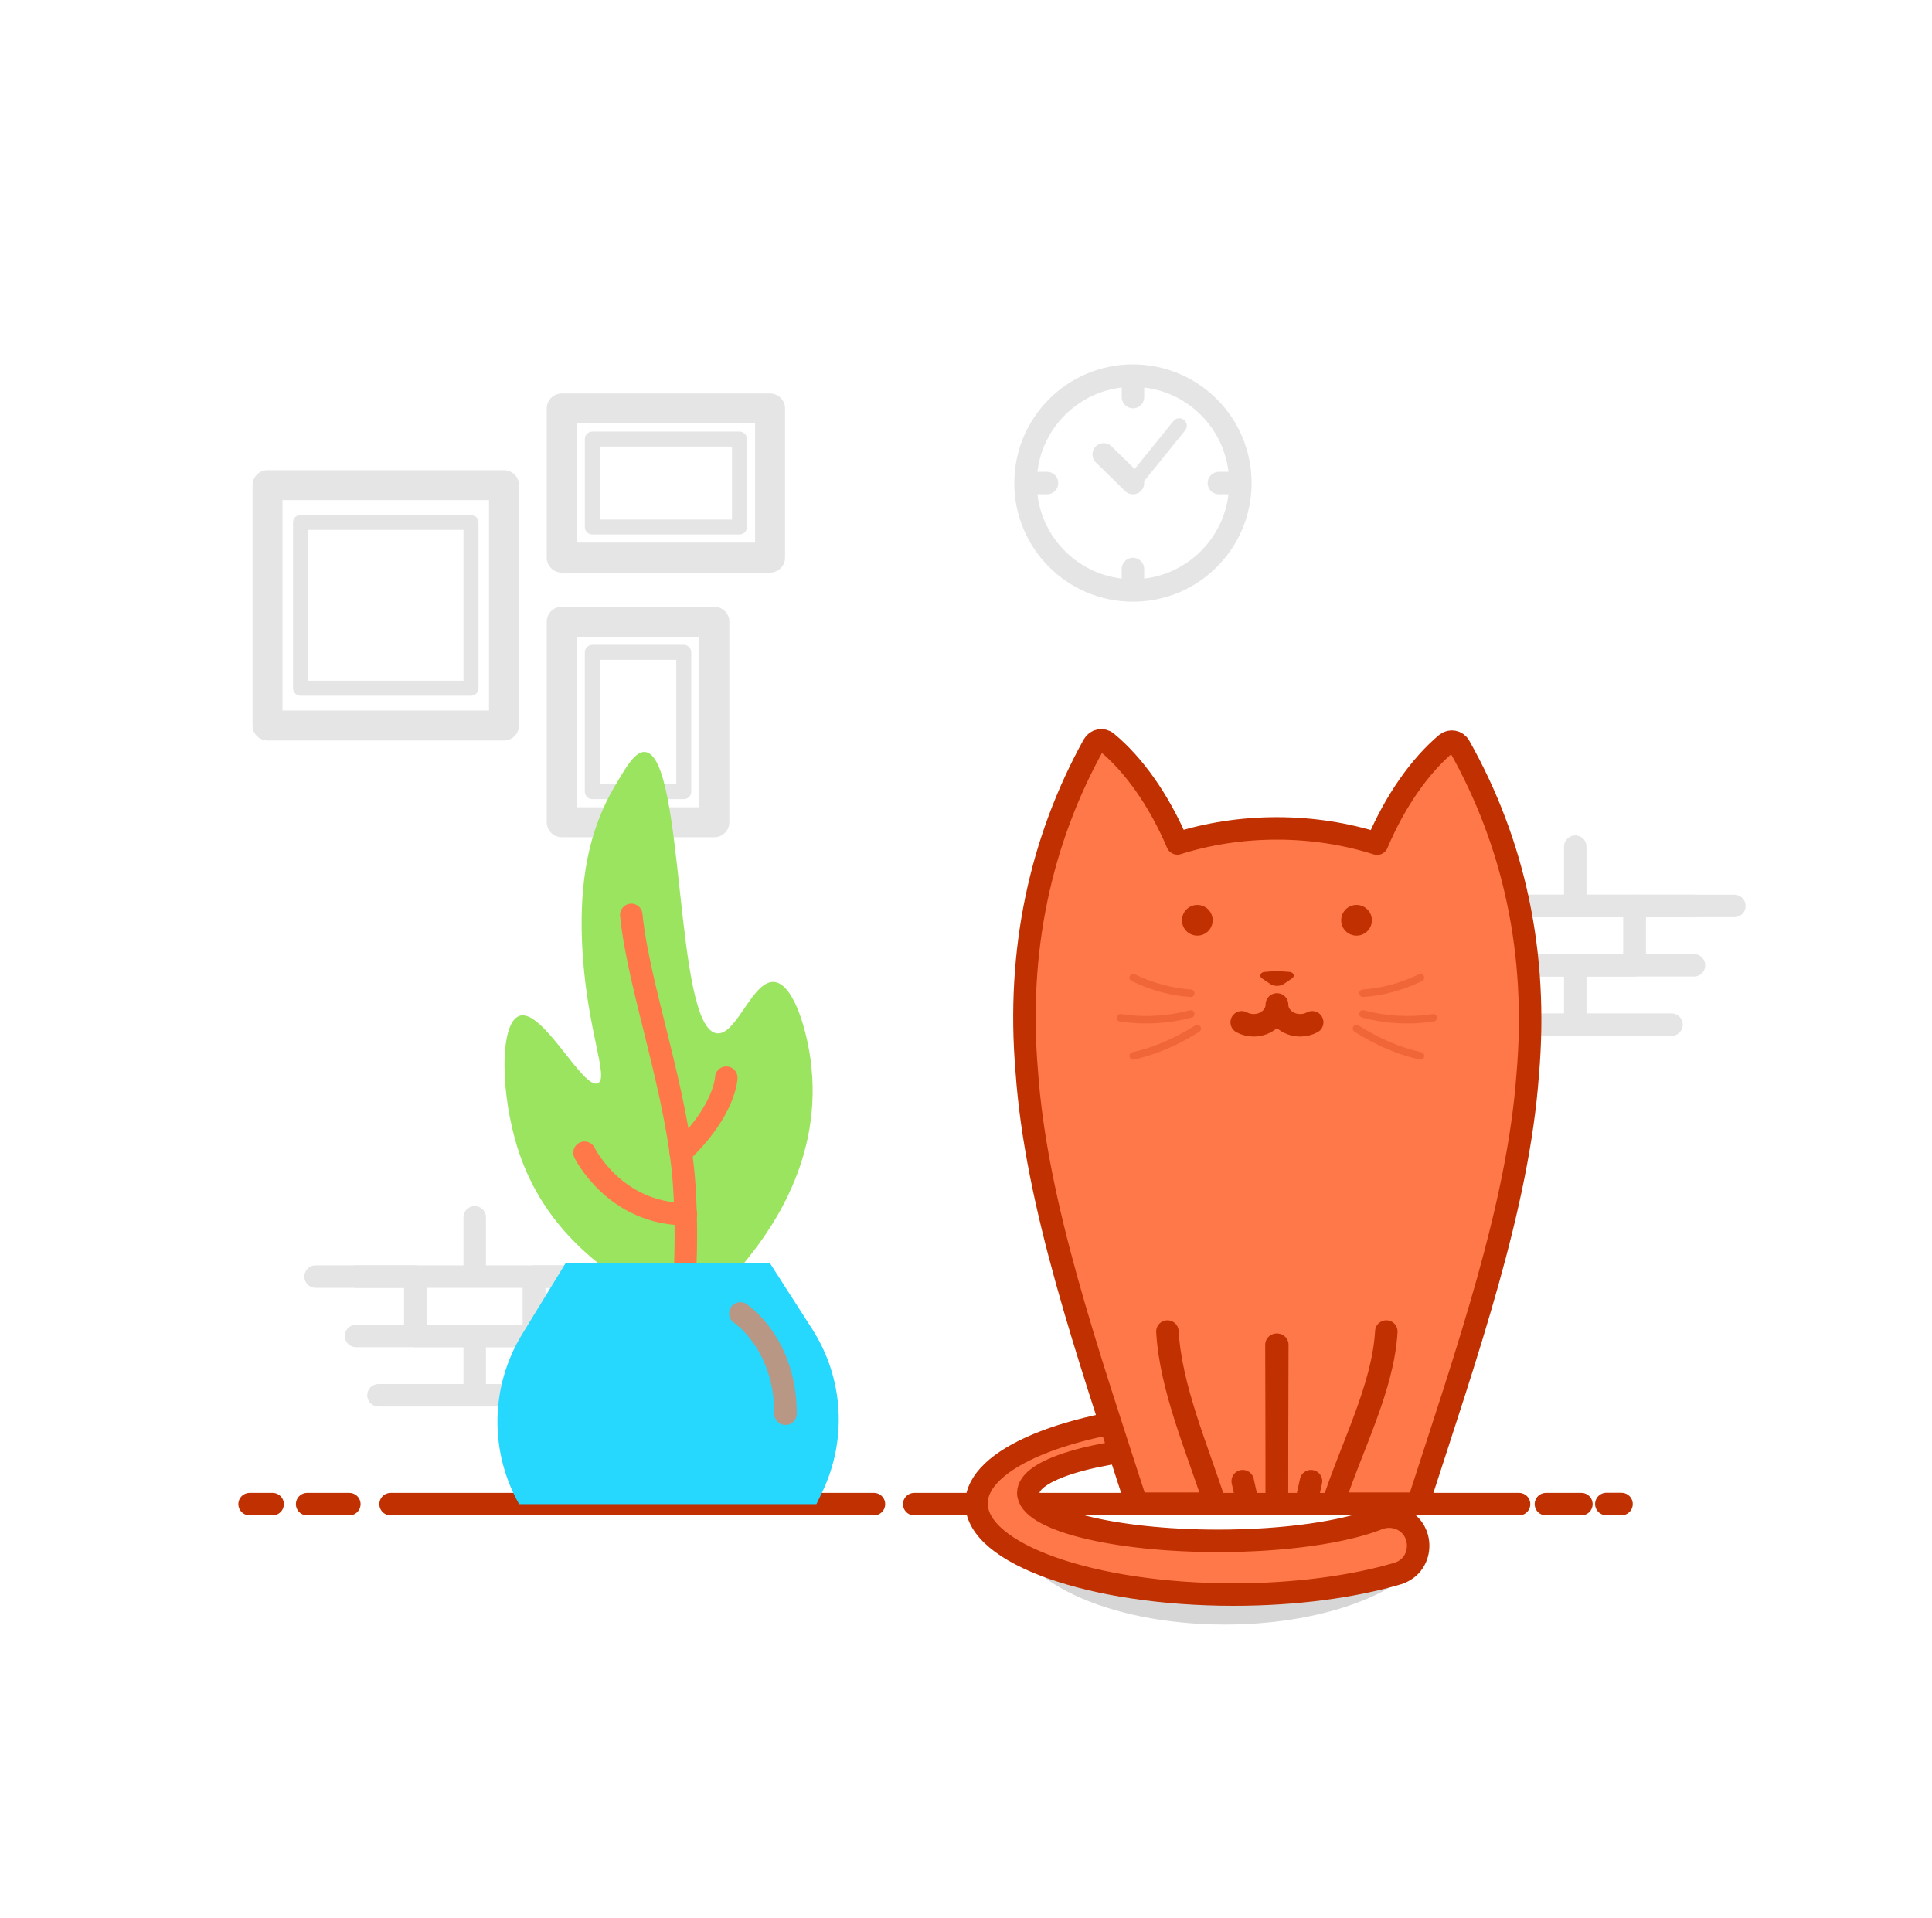 <svg width="139" height="138" viewBox="0 0 139 138" fill="none" xmlns="http://www.w3.org/2000/svg">
<path d="M34.153 87.583V91.852M34.153 91.852H25.616M34.153 91.852H42.69M29.884 91.852H38.421V96.12H29.884V91.852Z" stroke="#E5E5E5" stroke-width="1.617" stroke-miterlimit="10" stroke-linecap="round" stroke-linejoin="round"/>
<path d="M36.578 100.389H34.153M34.153 100.389V96.12M34.153 100.389H27.23M34.153 96.12H42.69M34.153 96.12H25.616H29.884V91.852H22.706" stroke="#E5E5E5" stroke-width="1.617" stroke-miterlimit="10" stroke-linecap="round" stroke-linejoin="round"/>
<path d="M44.581 96.12H38.421V91.851H41.38M113.334 60.916V65.184M113.334 65.184H121.871M113.334 65.184H104.798" stroke="#E5E5E5" stroke-width="1.617" stroke-miterlimit="10" stroke-linecap="round" stroke-linejoin="round"/>
<path d="M117.603 69.453H109.066V65.184H117.603V69.453Z" stroke="#E5E5E5" stroke-width="1.617" stroke-miterlimit="10" stroke-linecap="round" stroke-linejoin="round"/>
<path d="M110.909 73.721H113.335M113.335 73.721V69.453M113.335 73.721H120.257M113.335 69.453H104.798M113.335 69.453H121.872H117.603V65.184H124.782M102.906 69.453H109.066V65.184H106.107" stroke="#E5E5E5" stroke-width="1.617" stroke-miterlimit="10" stroke-linecap="round" stroke-linejoin="round"/>
<path d="M81.511 42.484C85.779 42.484 89.239 39.024 89.239 34.755C89.239 30.487 85.779 27.026 81.511 27.026C77.242 27.026 73.782 30.487 73.782 34.755C73.782 39.024 77.242 42.484 81.511 42.484Z" stroke="#E5E5E5" stroke-width="1.617" stroke-miterlimit="10" stroke-linecap="round" stroke-linejoin="round"/>
<path d="M81.511 27.815V28.57M81.511 40.941V41.695M88.451 34.755H87.696M75.326 34.755H74.571" stroke="#E5E5E5" stroke-width="1.617" stroke-miterlimit="10" stroke-linecap="round" stroke-linejoin="round"/>
<path d="M81.511 35.38C81.856 35.38 82.135 35.1 82.135 34.755C82.135 34.411 81.856 34.131 81.511 34.131C81.166 34.131 80.887 34.411 80.887 34.755C80.887 35.1 81.166 35.38 81.511 35.38Z" fill="#E5E5E5"/>
<path d="M81.511 34.755L84.844 30.631" stroke="#E5E5E5" stroke-width="1.078" stroke-miterlimit="10" stroke-linecap="round" stroke-linejoin="round"/>
<path d="M79.408 32.693L81.511 34.755" stroke="#E5E5E5" stroke-width="1.617" stroke-miterlimit="10" stroke-linecap="round" stroke-linejoin="round"/>
<path d="M19.246 34.907H36.261V52.2H19.246V34.907Z" stroke="#E5E5E5" stroke-width="2.156" stroke-miterlimit="10" stroke-linecap="round" stroke-linejoin="round"/>
<path d="M33.885 37.587V49.52H21.623V37.587H33.885Z" stroke="#E5E5E5" stroke-width="1.078" stroke-miterlimit="10" stroke-linecap="round" stroke-linejoin="round"/>
<path d="M40.413 29.39H55.404V40.121H40.413V29.39Z" stroke="#E5E5E5" stroke-width="2.156" stroke-miterlimit="10" stroke-linecap="round" stroke-linejoin="round"/>
<path d="M53.203 31.591V37.919H42.615V31.591H53.203Z" stroke="#E5E5E5" stroke-width="1.078" stroke-miterlimit="10" stroke-linecap="round" stroke-linejoin="round"/>
<path d="M49.193 46.936V56.96H42.614V46.936H49.193Z" stroke="#E5E5E5" stroke-width="1.078" stroke-miterlimit="10" stroke-linecap="round" stroke-linejoin="round"/>
<path d="M40.413 44.735H51.394V59.161H40.413V44.735Z" stroke="#E5E5E5" stroke-width="2.156" stroke-miterlimit="10" stroke-linecap="round" stroke-linejoin="round"/>
<path d="M115.569 108.213L116.662 108.215M111.222 108.222H113.775M65.774 108.222H109.29M28.1 108.222H62.876M22.097 108.222H25.133M17.957 108.222H19.613" stroke="#C03000" stroke-width="1.617" stroke-miterlimit="10" stroke-linecap="round" stroke-linejoin="round"/>
<path d="M46.164 93.069C43.649 91.468 39.216 88.648 37.302 82.797C35.967 78.716 35.933 73.573 37.374 73.09C39.038 72.532 41.949 78.441 43.02 77.935C43.861 77.537 42.108 73.882 41.87 67.677C41.708 63.449 42.317 59.82 44.216 56.591C45.089 55.108 45.725 54.026 46.424 54.107C49.309 54.438 48.49 73.979 51.576 74.347C53.026 74.519 54.188 70.32 55.808 70.667C57.186 70.961 58.112 74.371 58.357 76.574C58.369 76.683 58.378 76.77 58.384 76.831C59.108 83.992 54.927 89.155 53.508 90.907C51.403 93.506 49.97 94.019 48.878 94.035C47.726 94.051 46.846 93.503 46.164 93.069Z" fill="#9AE45F"/>
<path d="M45.419 65.826C45.904 70.932 48.798 78.695 49.229 85.284C49.473 89.014 49.334 92.76 48.815 96.462" stroke="#FF7849" stroke-width="1.617" stroke-miterlimit="10" stroke-linecap="round" stroke-linejoin="round"/>
<path d="M58.738 108.222H37.346C36.291 106.352 35.754 104.233 35.791 102.086C35.828 99.938 36.439 97.839 37.559 96.007L40.706 90.861H55.379L58.435 95.625C59.548 97.359 60.197 99.348 60.322 101.404C60.447 103.46 60.043 105.514 59.149 107.37L58.738 108.222Z" fill="#26D7FE"/>
<path d="M52.253 77.54C52.253 77.54 52.197 79.886 48.971 82.938M42.054 82.938C42.054 82.938 44.219 87.354 49.346 87.354" stroke="#FF7849" stroke-width="1.617" stroke-miterlimit="10" stroke-linecap="round" stroke-linejoin="round"/>
<path opacity="0.67" d="M53.261 94.502C53.261 94.502 56.514 96.622 56.514 101.717" stroke="#FF7849" stroke-width="1.617" stroke-miterlimit="10" stroke-linecap="round" stroke-linejoin="round"/>
<path d="M72.756 109.578C72.756 113.614 79.636 116.886 88.124 116.886C94.769 116.886 100.43 114.88 102.574 112.072L86.501 113.232L72.756 109.578Z" fill="#D6D6D6"/>
<path d="M100.365 109.165C99.961 109.08 99.542 109.119 99.158 109.271C96.731 110.229 92.481 110.864 87.644 110.864C80.098 110.864 73.981 109.319 73.981 107.414C73.981 105.728 78.77 104.325 85.099 104.024L85.534 101.717C76.853 102.256 70.255 104.941 70.255 108.173C70.255 111.793 78.534 114.728 88.747 114.728C93.22 114.728 97.321 114.165 100.519 113.228C102.614 112.614 102.502 109.612 100.365 109.165Z" fill="#FF7849"/>
<path opacity="0.26" d="M93.117 110.576L99.74 109.131C99.74 109.131 101.476 109.317 101.796 110.236C102.346 111.813 101.22 112.772 101.22 112.772C101.22 112.772 100.78 109.131 93.117 110.576Z" fill="#FF7849"/>
<path d="M100.365 109.165C99.961 109.08 99.542 109.119 99.158 109.271C96.731 110.229 92.481 110.864 87.644 110.864C80.098 110.864 73.981 109.319 73.981 107.414C73.981 105.728 78.77 104.325 85.099 104.024L85.534 101.717C76.853 102.256 70.255 104.941 70.255 108.173C70.255 111.793 78.534 114.728 88.747 114.728C93.22 114.728 97.321 114.165 100.519 113.228C102.614 112.614 102.502 109.612 100.365 109.165Z" stroke="#C03000" stroke-width="1.617" stroke-miterlimit="10" stroke-linecap="round" stroke-linejoin="round"/>
<path d="M99.074 60.702C96.861 59.996 94.424 59.604 91.866 59.604C89.327 59.604 86.909 59.989 84.71 60.685C83.378 57.547 81.555 54.998 79.626 53.409C79.323 53.16 78.868 53.25 78.678 53.593C74.854 60.502 73.14 68.409 73.867 77.035C74.533 86.663 78.242 97.259 81.762 108.192H102.026C105.558 97.257 109.228 86.788 109.915 77.282C110.669 68.601 108.937 60.665 105 53.682C104.807 53.339 104.35 53.253 104.049 53.507C102.159 55.104 100.379 57.62 99.074 60.702Z" fill="#FF7849"/>
<path opacity="0.26" d="M93.573 73.683C93.573 74.196 92.809 74.612 91.865 74.612C90.922 74.612 90.158 74.196 90.158 73.683L91.889 73.295L93.573 73.683ZM98.938 107.998C98.938 107.998 98.939 106.913 99.145 105.997C100.962 97.901 99.769 95.406 99.769 95.406L95.928 108.029L98.938 107.998ZM84.517 107.998C84.517 107.998 84.515 106.913 84.31 105.997C82.493 97.901 83.686 95.406 83.686 95.406L87.527 108.029L84.517 107.998Z" fill="#FF7849"/>
<path d="M99.074 60.702C96.861 59.996 94.424 59.604 91.866 59.604C89.327 59.604 86.909 59.989 84.71 60.685C83.378 57.547 81.555 54.998 79.626 53.409C79.323 53.16 78.868 53.25 78.678 53.593C74.854 60.502 73.14 68.409 73.867 77.035C74.533 86.663 78.242 97.259 81.762 108.192H102.026C105.558 97.257 109.228 86.788 109.915 77.282C110.669 68.601 108.937 60.665 105 53.682C104.807 53.339 104.35 53.253 104.049 53.507C102.159 55.104 100.379 57.62 99.074 60.702Z" stroke="#C03000" stroke-width="1.617" stroke-miterlimit="10" stroke-linecap="round" stroke-linejoin="round"/>
<path d="M86.143 67.318C86.753 67.318 87.247 66.824 87.247 66.214C87.247 65.605 86.753 65.11 86.143 65.11C85.533 65.11 85.039 65.605 85.039 66.214C85.039 66.824 85.533 67.318 86.143 67.318Z" fill="#C03000"/>
<path d="M97.597 67.318C98.207 67.318 98.701 66.824 98.701 66.214C98.701 65.605 98.207 65.11 97.597 65.11C96.987 65.11 96.493 65.605 96.493 66.214C96.493 66.824 96.987 67.318 97.597 67.318Z" fill="#C03000"/>
<path d="M92.79 69.928C92.183 69.868 91.571 69.868 90.964 69.928C90.68 69.957 90.575 70.247 90.798 70.393C90.989 70.517 91.18 70.648 91.371 70.784C91.649 70.982 92.105 70.982 92.383 70.784C92.571 70.65 92.762 70.519 92.956 70.393C93.179 70.247 93.074 69.956 92.79 69.928Z" fill="#C03000"/>
<path d="M99.741 95.803C99.506 99.877 97.62 104.149 96.314 108.223H91.866L91.897 96.757" fill="#FF7849"/>
<path d="M83.991 95.803C84.225 99.877 86.526 104.149 87.832 108.223H91.866L91.835 96.757" fill="#FF7849"/>
<path d="M94.407 73.554C94.142 73.696 93.846 73.77 93.546 73.769C92.624 73.769 91.878 73.098 91.878 72.269M89.336 73.554C89.587 73.69 89.882 73.769 90.198 73.769C91.119 73.769 91.865 73.098 91.865 72.269M99.74 95.802C99.506 99.876 97.206 104.149 95.9 108.223H91.865L91.896 96.757" stroke="#C03000" stroke-width="1.617" stroke-miterlimit="10" stroke-linecap="round" stroke-linejoin="round"/>
<path d="M83.991 95.803C84.225 99.877 86.112 104.149 87.418 108.223H91.866L91.835 96.757" stroke="#C03000" stroke-width="1.617" stroke-miterlimit="10" stroke-linecap="round" stroke-linejoin="round"/>
<path opacity="0.26" d="M101.112 62.291C102.137 59.159 103.618 58.362 103.618 58.362C103.618 58.362 104.7 58.761 104.7 63.032M82.62 62.291C81.594 59.159 80.114 58.362 80.114 58.362C80.114 58.362 79.032 58.761 79.032 63.032" fill="#FF7849"/>
<path d="M89.409 106.57L89.754 108.123M94.322 106.57L93.977 108.123" stroke="#C03000" stroke-width="1.617" stroke-miterlimit="10" stroke-linecap="round" stroke-linejoin="round"/>
<g opacity="0.24">
<path d="M98.061 72.953C99.729 73.391 101.45 73.483 103.118 73.229M97.593 74.003C99.113 74.974 100.681 75.631 102.201 75.972M98.061 71.464C99.427 71.373 100.836 70.999 102.201 70.342M85.67 72.953C84.002 73.391 82.281 73.483 80.613 73.229M86.138 74.003C84.618 74.974 83.05 75.631 81.53 75.972M85.67 71.464C84.304 71.373 82.895 70.999 81.53 70.342" stroke="#C03000" stroke-width="0.539" stroke-miterlimit="10" stroke-linecap="round" stroke-linejoin="round"/>
</g>
</svg>
